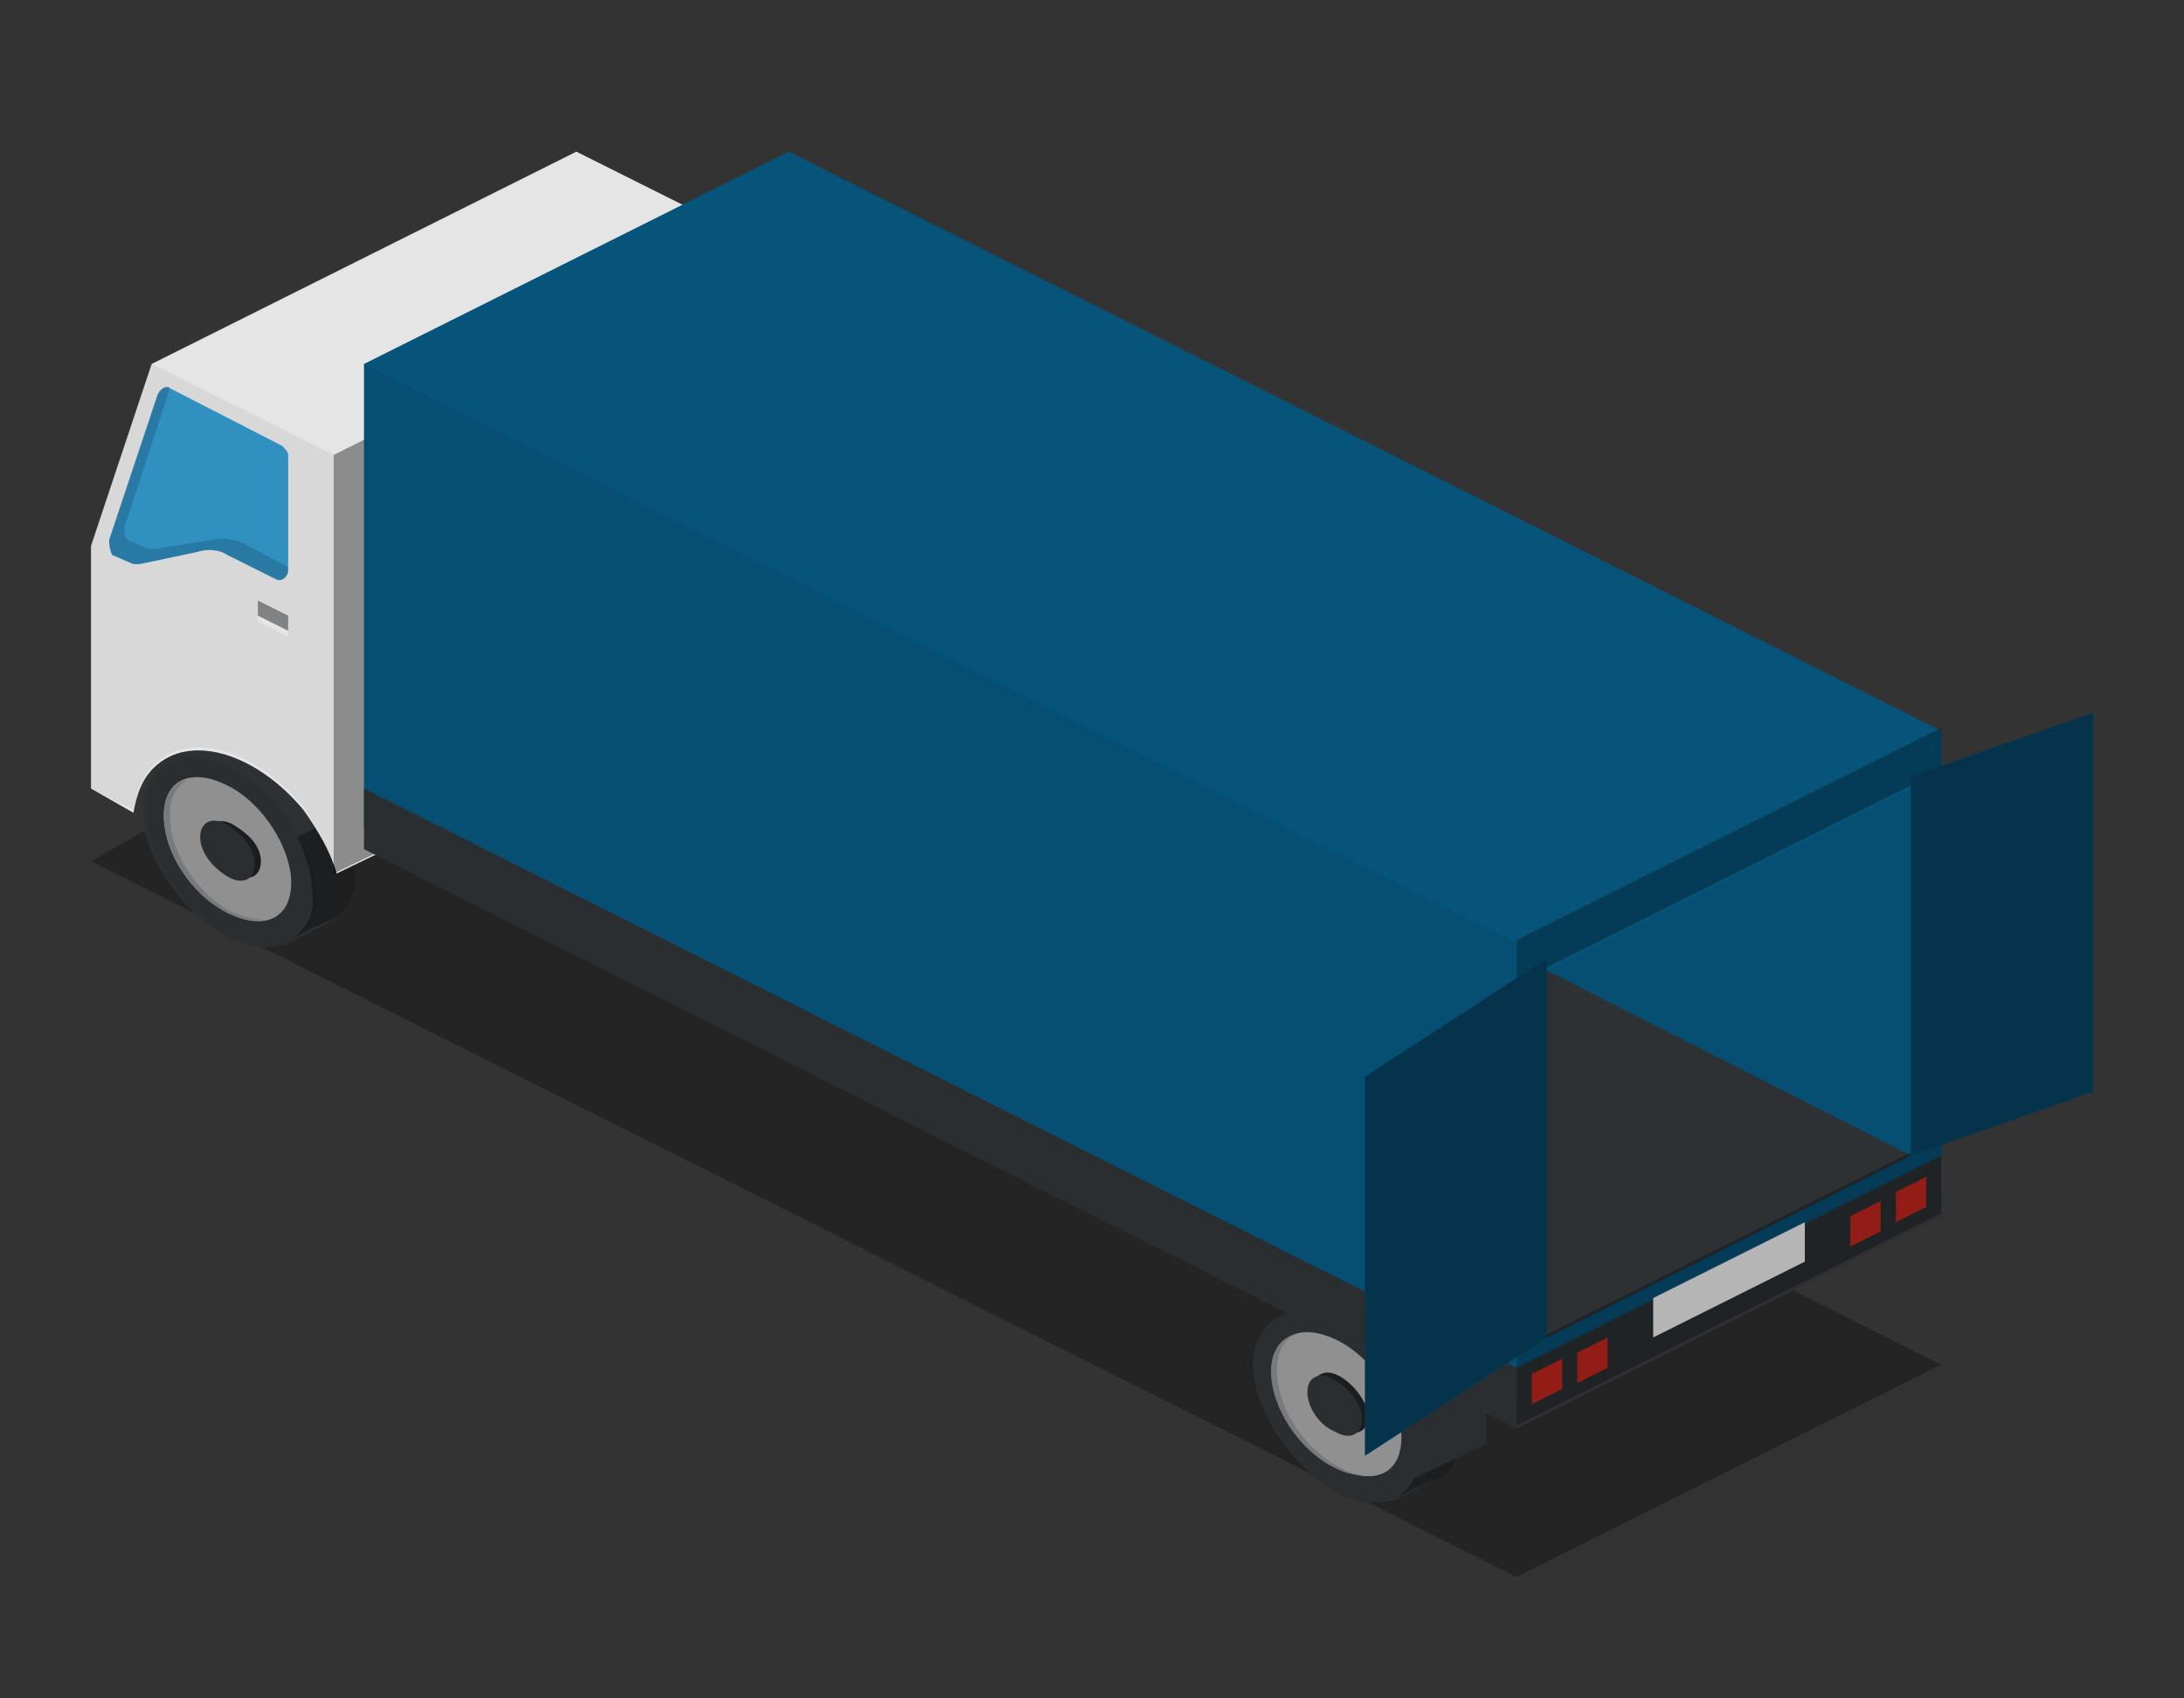 <?xml version="1.0" encoding="utf-8"?>
<!-- Generator: Adobe Illustrator 18.1.0, SVG Export Plug-In . SVG Version: 6.00 Build 0)  -->
<svg version="1.1" id="Layer_1" xmlns="http://www.w3.org/2000/svg" xmlns:xlink="http://www.w3.org/1999/xlink" x="0px" y="0px"
	 viewBox="0 0 72 56" enable-background="new 0 0 72 56" xml:space="preserve">
<rect x="0" y="0" width="72" height="56" fill="#333333" stroke="none"/>
<polygon fill="#2D3134" points="5,27 5,23.5 7,22.5 7,26 "/>
<polygon opacity="0.3" points="3,28.4 16.1,20.9 64,45 50,52 "/>
<g>
	<path fill="#2D3134" d="M45.5,42.9c-0.7-0.4-1.4-0.4-1.9-0.2l0,0l-1.4,0.7l0,0c-0.5,0.2-0.9,0.8-0.9,1.6c0,1.5,1.3,3.4,2.8,4.2
		c0.8,0.4,1.5,0.4,2,0.2c0,0,1.4-0.7,1.5-0.8c0.5-0.3,0.7-0.8,0.7-1.5C48.3,45.5,47,43.7,45.5,42.9z"/>
	<path opacity="0.39" d="M46,49.4c0.2-0.1,1.4-0.7,1.5-0.7c0.5-0.3,0.7-0.8,0.7-1.5c0-0.6-0.2-1.3-0.5-1.9l-1.4,0.7
		c0.3,0.6,0.5,1.3,0.5,1.9C46.8,48.6,46.5,49.1,46,49.4z"/>
	<path fill="#999999" d="M46.2,47.4c0,1.2-0.9,1.6-2.1,1s-2.1-2-2.1-3.2s0.9-1.6,2.1-1S46.2,46.3,46.2,47.4z"/>
	<path fill="#808285" d="M44.2,48.4c-1.2-0.6-2.1-2-2.1-3.2c0-0.6,0.2-1,0.6-1.2c-0.5,0.1-0.8,0.6-0.8,1.2c0,1.2,0.9,2.6,2.1,3.2
		c0.6,0.3,1.1,0.3,1.5,0.1C45.2,48.7,44.7,48.7,44.2,48.4z"/>
	<path fill="#2D3134" d="M45.1,46.7c0,0.5-0.4,0.7-0.9,0.4c-0.5-0.2-0.9-0.8-0.9-1.3c0-0.5,0.4-0.7,0.9-0.4
		C44.7,45.7,45.1,46.3,45.1,46.7z"/>
	<path opacity="0.39" d="M45.1,46.7c0,0.5-0.4,0.7-0.9,0.4c-0.5-0.2-0.9-0.8-0.9-1.3c0-0.5,0.4-0.7,0.9-0.4
		C44.7,45.7,45.1,46.3,45.1,46.7z"/>
	<path fill="#2D3134" d="M44.9,46.8c0,0.5-0.4,0.7-0.9,0.4c-0.5-0.2-0.9-0.8-0.9-1.3s0.4-0.7,0.9-0.4C44.5,45.8,44.9,46.3,44.9,46.8
		z"/>
	<path opacity="0.06" d="M46.8,47.8c0,1.5-1.3,2.2-2.8,1.4s-2.8-2.7-2.8-4.2s1.3-2.2,2.8-1.4S46.8,46.2,46.8,47.8z"/>
</g>
<g>
	<path fill="#2D3134" d="M8.9,24.6c-0.7-0.4-1.4-0.4-1.9-0.2l0,0l-1.4,0.7l0,0c-0.5,0.2-0.9,0.8-0.9,1.6c0,1.5,1.3,3.4,2.8,4.2
		c0.8,0.4,1.5,0.4,2,0.2c0,0,1.4-0.7,1.5-0.8c0.5-0.3,0.7-0.8,0.7-1.5C11.8,27.2,10.5,25.4,8.9,24.6z"/>
	<path opacity="0.39" d="M9.5,31c0.2-0.1,1.4-0.7,1.5-0.7c0.5-0.3,0.7-0.8,0.7-1.5c0-0.6-0.2-1.3-0.5-1.9l-1.4,0.7
		c0.3,0.6,0.5,1.3,0.5,1.9C10.4,30.2,10,30.8,9.5,31z"/>
	<path fill="#999999" d="M9.6,29.1c0,1.2-0.9,1.6-2.1,1s-2.1-2-2.1-3.2s0.9-1.6,2.1-1C8.7,26.5,9.6,28,9.6,29.1z"/>
	<path fill="#808285" d="M7.7,30.1c-1.2-0.6-2.1-2-2.1-3.2c0-0.6,0.2-1,0.6-1.2c-0.5,0.1-0.8,0.6-0.8,1.2c0,1.2,0.9,2.6,2.1,3.2
		c0.6,0.3,1.1,0.3,1.5,0.1C8.7,30.4,8.2,30.3,7.7,30.1z"/>
	<path fill="#2D3134" d="M8.6,28.4c0,0.5-0.4,0.7-0.9,0.4S6.8,28,6.8,27.6s0.4-0.7,0.9-0.4S8.6,27.9,8.6,28.4z"/>
	<path opacity="0.39" d="M8.6,28.4c0,0.5-0.4,0.7-0.9,0.4S6.8,28,6.8,27.6s0.4-0.7,0.9-0.4S8.6,27.9,8.6,28.4z"/>
	<path fill="#2D3134" d="M8.4,28.5c0,0.5-0.4,0.7-0.9,0.4s-0.9-0.8-0.9-1.3c0-0.5,0.4-0.7,0.9-0.4S8.4,28,8.4,28.5z"/>
	<path opacity="0.06" d="M10.4,29.5c0,1.5-1.3,2.2-2.8,1.4c-1.5-0.8-2.8-2.7-2.8-4.2c0-1.5,1.3-2.2,2.8-1.4
		C9.1,26.1,10.4,27.9,10.4,29.5z"/>
</g>
<path fill="#E5E5E5" d="M5,12L5,12L5,12l14-7l6,3v14.1l-13.9,6.7c-0.2-0.7-0.6-1.4-1.1-2.1c-1.5-1.8-3.6-2.5-4.8-1.5
	c-0.5,0.4-0.7,1-0.8,1.6L3,26v-8L5,12z"/>
<polygon opacity="0.39" points="25,8 25,22.1 11,28.8 11,15 "/>
<polygon fill="#2D3134" points="46.5,45.1 46.5,48.8 49,47.6 49,43.8 "/>
<polygon opacity="0.06" points="46.5,45.1 46.5,48.8 49,47.6 49,43.8 "/>
<polygon fill="#06547A" points="26,5 12,12 12,27.3 50,46.3 64,39.3 64,24.1 "/>
<polygon fill="#2D3134" points="64,38.1 64,40.1 50,47.1 50,45.1 "/>
<polygon fill="#2D3134" points="12,26 12,28 50,47.1 50,45.1 "/>
<polygon opacity="0.5" fill="#2D3134" points="8.5,19.8 8.5,20.3 9.5,20.8 9.5,20.3 "/>
<polygon opacity="0.5" fill="#FFFFFF" points="9.5,21 8.5,20.5 8.5,20.3 9.5,20.8 "/>
<path fill="#3399CC" d="M3.6,17.8L5.2,13c0.1-0.2,0.3-0.3,0.4-0.2l3.7,1.9c0.1,0.1,0.2,0.2,0.2,0.3v3.8c0,0.2-0.2,0.4-0.4,0.3
	l-1.6-0.8c-0.3-0.2-0.7-0.2-1-0.1l-1.9,0.4c-0.1,0-0.1,0-0.2,0l-0.7-0.3C3.6,18.1,3.6,17.9,3.6,17.8z"/>
<path opacity="0.15" d="M3.6,17.8L5.2,13c0.1-0.2,0.3-0.3,0.4-0.2l0,0l-1.5,4.6c0,0.1,0,0.3,0.1,0.4l0.7,0.3c0.1,0,0.1,0,0.2,0
	L7,17.8c0.4-0.1,0.7,0,1,0.1l1.5,0.8v0.1c0,0.2-0.2,0.4-0.4,0.3l-1.6-0.8c-0.3-0.2-0.7-0.2-1-0.1l-1.9,0.4c-0.1,0-0.1,0-0.2,0
	l-0.7-0.3C3.6,18.1,3.6,17.9,3.6,17.8z"/>
<polygon fill="#CC291F" points="63.5,38.8 63.5,39.8 62.5,40.3 62.5,39.3 "/>
<polygon fill="#CC291F" points="62,39.6 62,40.6 61,41.1 61,40.1 "/>
<polygon fill="#CC291F" points="53,44.1 53,45.1 52,45.6 52,44.6 "/>
<polygon fill="#CC291F" points="51.5,44.8 51.5,45.8 50.5,46.3 50.5,45.3 "/>
<polygon fill="#FFFFFF" points="59.5,40.3 59.5,41.6 54.5,44.1 54.5,42.8 "/>
<path opacity="0.06" d="M5,12l6,3v13.5c-0.2-0.6-0.6-1.3-1-1.9c-1.5-1.8-3.6-2.5-4.8-1.5c-0.5,0.4-0.7,1-0.8,1.6L3,26v-8
	L5,12z"/>
<polygon opacity="0.06" points="12,12 12,28 50,47.1 50,31.1 "/>
<polygon fill="#2D3134" points="51,44.1 63,38.1 51,32 "/>
<polygon opacity="0.06" points="63,38.1 63,26 51,32 "/>
<path opacity="0.29" d="M50,31v16l14-7V24L50,31z M63,38l-12,6V31.9l12-6V38z"/>
<polygon fill="#06547A" points="63,25.6 69,23.5 69,36 63,38.1 "/>
<polygon opacity="0.39" points="63,25.6 69,23.5 69,36 63,38.1 "/>
<g>
	<polygon fill="#06547A" points="45,35.5 51,31.6 51,44.1 45,48 	"/>
	<polygon opacity="0.39" points="45,35.5 51,31.6 51,44.1 45,48 	"/>
</g>
</svg>
